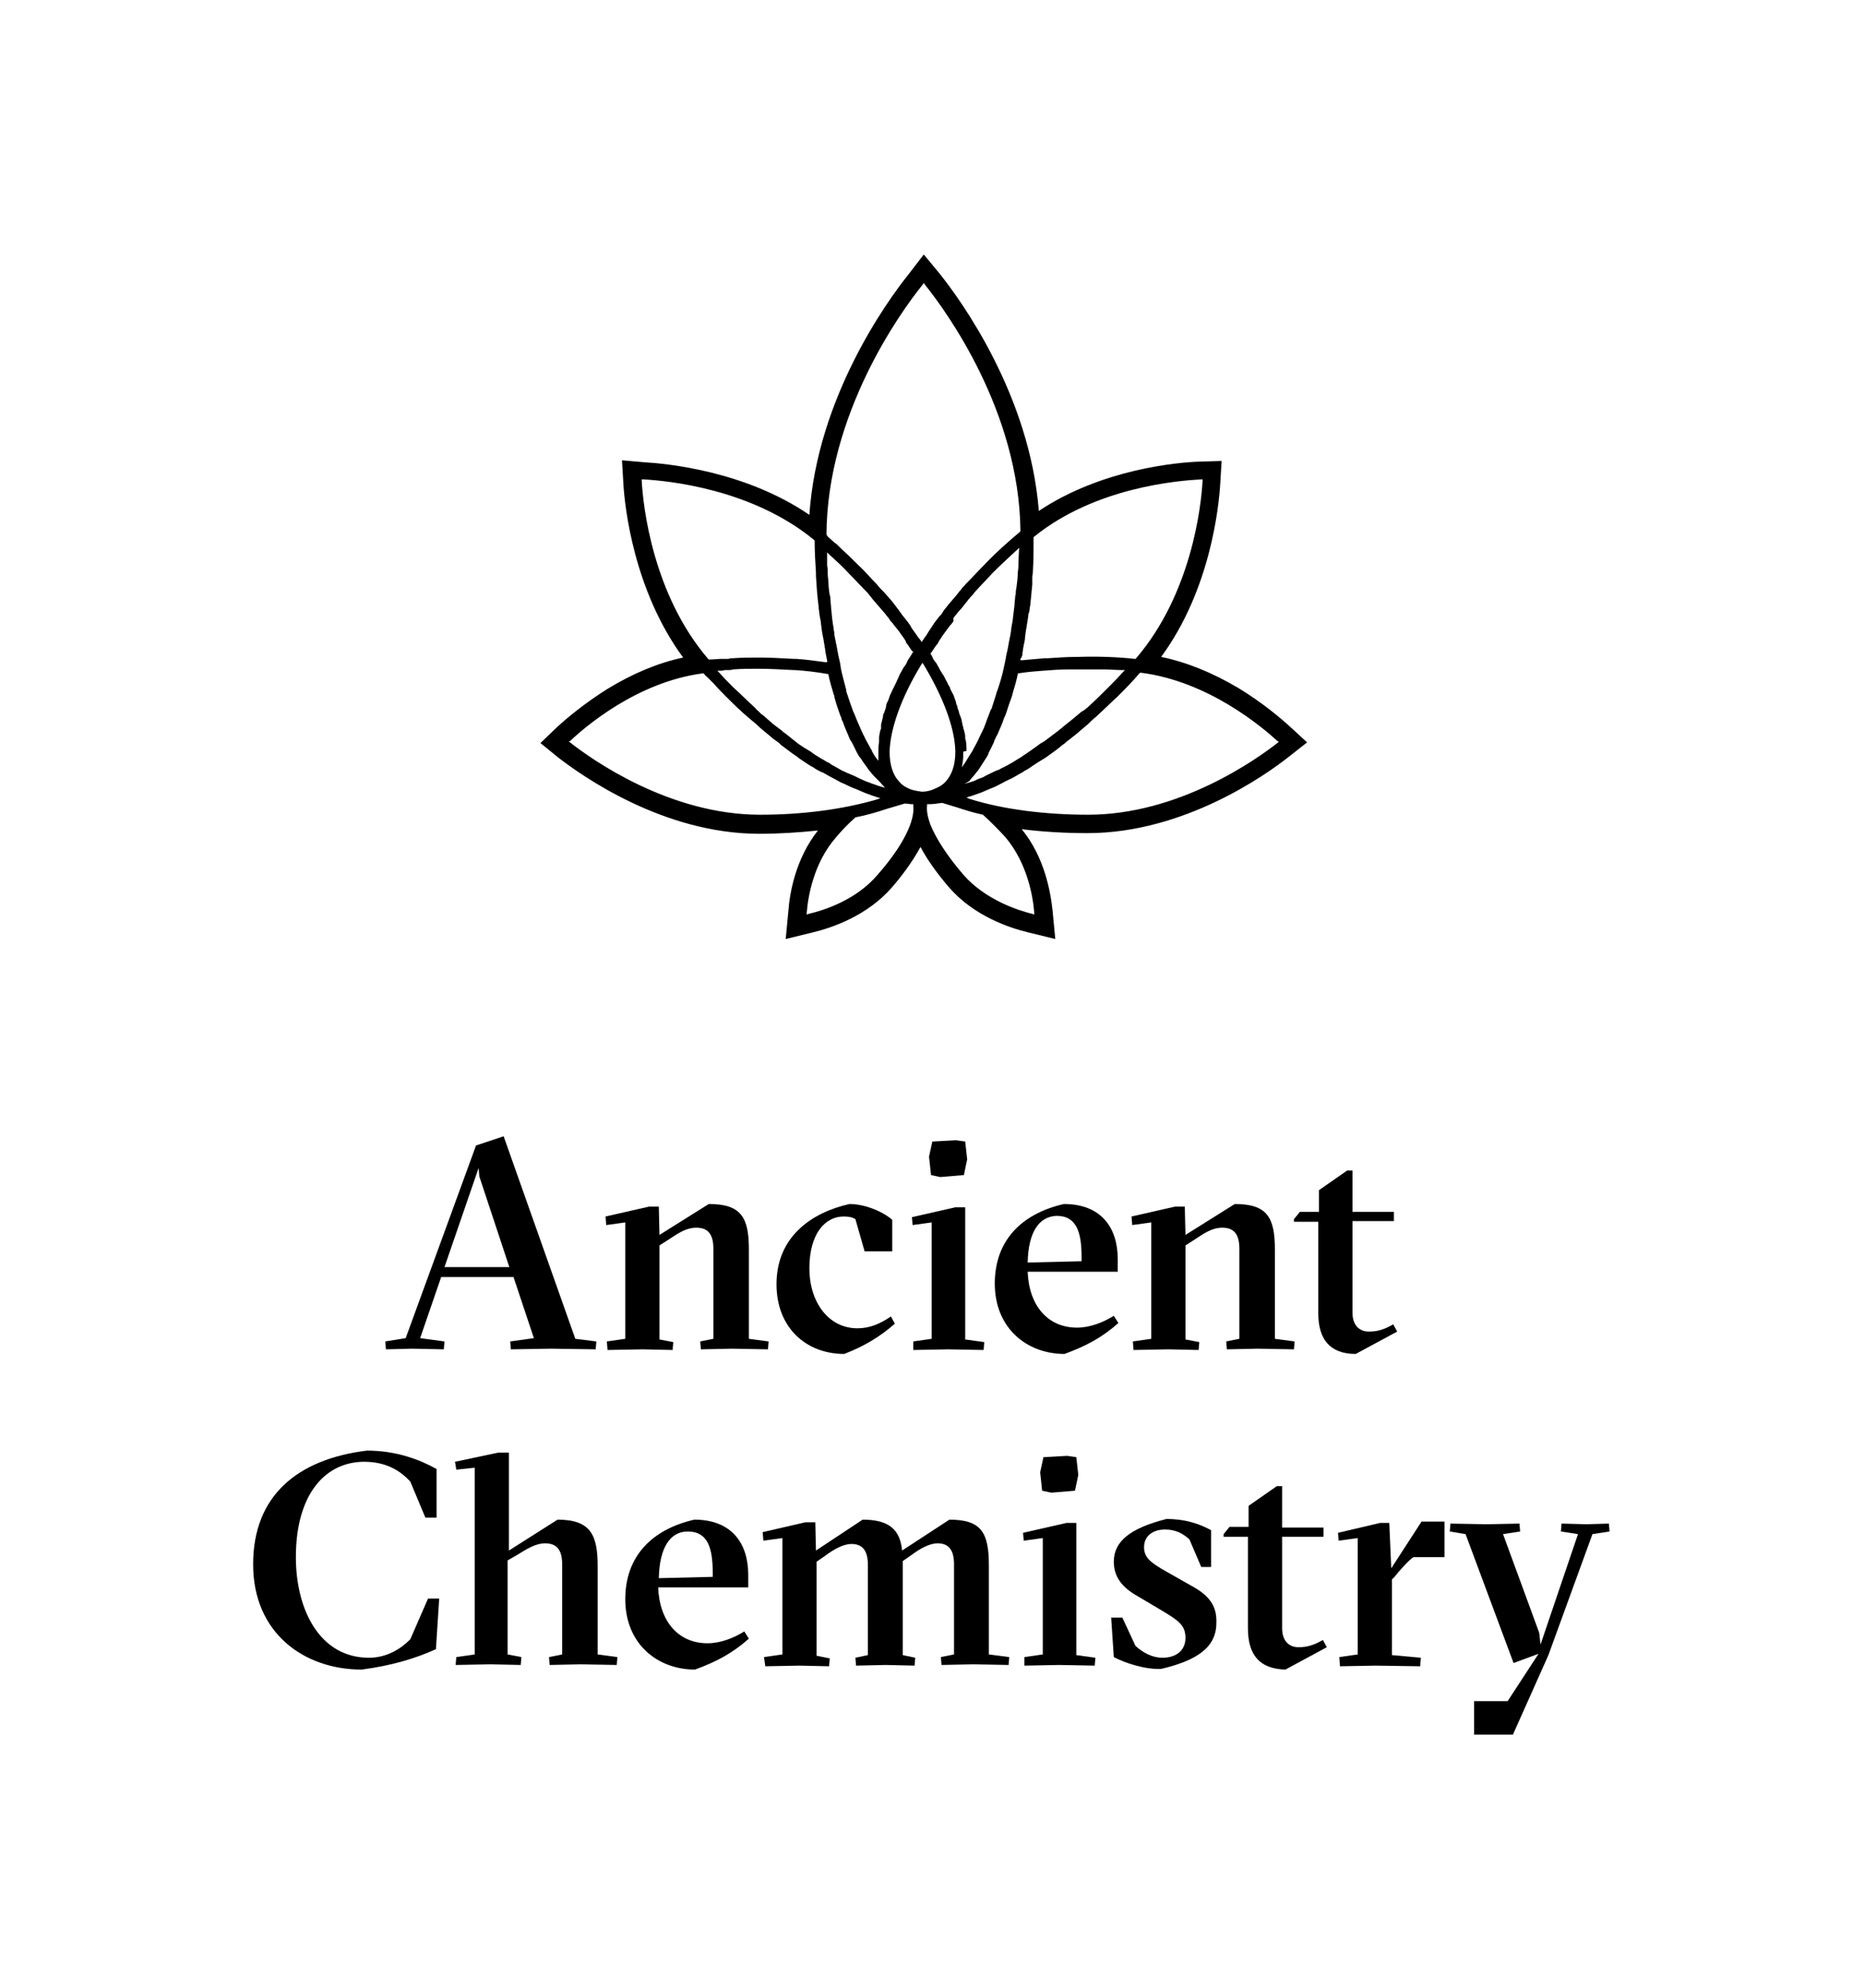 <?xml version="1.0" encoding="utf-8"?>
<!-- Generator: Adobe Illustrator 24.1.1, SVG Export Plug-In . SVG Version: 6.00 Build 0)  -->
<svg version="1.1" id="Laag_1" xmlns="http://www.w3.org/2000/svg" xmlns:xlink="http://www.w3.org/1999/xlink" x="0px" y="0px"
	 viewBox="0 0 283.5 302.3" style="enable-background:new 0 0 283.5 302.3;" xml:space="preserve">
<style type="text/css">
	.st0{fill:#FFFFFF;}
	.st1{fill:#004631;}
</style>
<path d="M77.5,192.8l-4.6-13.9l-0.1-1.3l-5.2,15.1H77.5z M58.6,204l3.1-0.5l10.7-29.3l4.2-1.4l10.9,30.8l3.2,0.4l-0.1,1.2l-6.8-0.1
	l-6.1,0.1l-0.1-1.2l3.6-0.5l-3.1-9.3h-11l-3.2,9.3l3.7,0.5l-0.1,1.2l-4.8-0.1l-4,0.1L58.6,204z"/>
<g>
	<path d="M92.3,204l2.8-0.4v-17.7l-2.9,0.4l-0.1-1.3l6.6-1.5l1.5,0l0.1,4.3l7.5-4.7c4.9,0,6.1,2,6.1,6.9v13.6l3,0.4l-0.1,1.2
		l-5.5-0.1l-4.7,0.1l-0.1-1.2l2-0.4v-13.7c0-2.3-0.9-3.2-2.6-3.2c-1.5,0-2.7,0.8-4.2,1.8l-1.4,0.9v14.3l2.1,0.4l-0.1,1.2l-4.6-0.1
		l-5.3,0.1L92.3,204z"/>
	<path d="M118.1,195.3c0-7.2,5.3-10.9,11.1-12.2c2.3,0,5,1.1,6.5,2.4v4.8h-4.2l-1.4-4.9c-0.5-0.3-1-0.4-1.8-0.4
		c-2.8,0-5.2,2.6-5.2,7.9c0,5.1,2.9,9.1,7.3,9.1c1.9,0,3.5-0.7,5.1-1.8l0.6,1.1c-2.3,2-4.6,3.4-7.7,4.6
		C122.6,205.9,118.1,201.9,118.1,195.3"/>
</g>
<path d="M141.6,178.7l-0.3-2.8l0.5-2.3l3.6-0.2l1.4,0.2l0.3,2.7l-0.5,2.4l-3.6,0.3L141.6,178.7z M138.9,204l2.8-0.4v-17.7l-2.9,0.4
	l-0.1-1.2l6.6-1.5l1.5,0v20.1l2.9,0.4l-0.1,1.2l-5.4-0.1l-5.3,0.1L138.9,204z"/>
<g>
	<path d="M156.3,192l8.2-0.2v-0.6c0-3.7-0.7-6.3-3.8-6.3C158,185,156.4,187.4,156.3,192 M170.1,201.2c-2.5,2.2-4.9,3.5-8.2,4.7
		c-5.7,0-10.6-3.9-10.6-10.7c0-6.5,4-10.6,10.5-12.1c5.6,0,8.2,3.5,8.2,8.4v1.9h-13.7c0.2,5.2,3.1,8.5,7.5,8.5c2,0,4-0.8,5.6-1.8
		L170.1,201.2z"/>
	<path d="M172.3,204l2.8-0.4v-17.7l-2.9,0.4l-0.1-1.3l6.6-1.5l1.5,0l0.1,4.3l7.5-4.7c4.9,0,6.1,2,6.1,6.9v13.6l3,0.4l-0.1,1.2
		l-5.5-0.1l-4.7,0.1l-0.1-1.2l2-0.4v-13.7c0-2.3-0.9-3.2-2.6-3.2c-1.5,0-2.7,0.8-4.2,1.8l-1.4,0.9v14.3l2.1,0.4l-0.1,1.2l-4.6-0.1
		l-5.3,0.1L172.3,204z"/>
	<path d="M200.5,199.7v-13.9h-3.7v-0.4l0.9-1.1h2.9V181l4.3-3h0.8v6.3h6.3v1.4h-6.3v13.9c0,1.9,1,2.9,2.5,2.9c1.3,0,2.3-0.3,3.7-1.1
		l0.6,1.1l-6.3,3.4C202.2,205.9,200.5,203.6,200.5,199.7"/>
	<path d="M38.5,237.9c0-10.5,6.8-16,17.3-17.3c4.5,0,8.1,1.4,10.6,2.8v7.4h-1.7l-2.3-5.5c-1.4-1.5-3.5-3-7-3
		c-5.9,0-10.4,4.9-10.4,14.5c0,8.1,3.7,15.3,11.1,15.3c2.7,0,4.8-1.3,6.3-2.8l2.7-6.2h1.7l-0.5,7.7c-3.1,1.4-6.7,2.5-11.3,3.1
		C46.3,253.9,38.5,248.4,38.5,237.9"/>
	<path d="M69.4,252l2.8-0.4v-28.4l-2.8,0.3l-0.2-1.2l6.6-1.4l1.6,0v14.9l7.4-4.7c5.1,0,6.1,2.4,6.1,7.1v13.4l3,0.4l-0.1,1.2
		l-5.5-0.1l-4.7,0.1l-0.1-1.2l2-0.4v-13.7c0-2.3-0.9-3.2-2.6-3.2c-1.4,0-2.7,0.8-4.3,1.8l-1.4,0.8v14.3l2.1,0.4l-0.1,1.2l-4.6-0.1
		l-5.3,0.1L69.4,252z"/>
	<path d="M100.2,240l8.2-0.2v-0.6c0-3.7-0.7-6.3-3.8-6.3C101.9,232.9,100.3,235.4,100.2,240 M113.9,249.2c-2.5,2.2-4.9,3.5-8.2,4.7
		c-5.7,0-10.6-3.9-10.6-10.7c0-6.5,4-10.6,10.5-12.1c5.6,0,8.2,3.5,8.2,8.4v1.9h-13.7c0.2,5.2,3.1,8.5,7.5,8.5c2,0,4-0.8,5.6-1.8
		L113.9,249.2z"/>
	<path d="M116.2,252l2.8-0.4v-17.7l-2.9,0.4L116,233l6.5-1.5l1.5,0l0.1,4.3l7.1-4.7c4,0,5.7,1.5,6,4.7l7.2-4.7c4.9,0,6,2,6,7v13.5
		l3.1,0.4l-0.1,1.2l-5.4-0.1l-4.8,0.1l-0.1-1.2l2-0.4v-13.7c0-2.3-0.9-3.2-2.5-3.2c-1.3,0-2.8,0.9-4,1.8l-1.3,0.9v14.3l1.9,0.4
		l-0.1,1.2l-4.4-0.1l-4.5,0.1l-0.1-1.2l1.9-0.4v-13.7c0-2.3-0.9-3.2-2.5-3.2c-1.3,0-2.8,0.9-4,1.8l-1.3,0.9v14.3l2,0.4l-0.1,1.2
		l-4.5-0.1l-5.2,0.1L116.2,252z"/>
</g>
<path d="M158.5,226.7l-0.3-2.8l0.5-2.3l3.6-0.2l1.4,0.2l0.3,2.7l-0.5,2.4l-3.6,0.3L158.5,226.7z M155.8,252l2.8-0.4v-17.7l-2.9,0.4
	l-0.1-1.2l6.6-1.5l1.5,0v20.1l2.9,0.4l-0.1,1.2l-5.4-0.1l-5.3,0.1L155.8,252z"/>
<g>
	<path d="M169.4,252l-0.4-6h1.7l2,4.3c1.1,1,2.5,1.8,4.1,1.8c2.3,0,3.5-1.3,3.5-3c0-1.9-1-2.6-3.3-4l-3.7-2.2
		c-2-1.1-3.9-2.6-3.9-5.4c0-3.1,2.5-5.1,8-6.5c3.2,0,5.3,0.9,6.8,1.7v5.6h-1.5l-1.8-4.2c-1-0.9-2.1-1.5-3.7-1.5
		c-1.9,0-3.2,1-3.2,2.7c0,1.6,1.1,2.4,3.4,3.7l3.7,2.1c2.8,1.5,4,3.1,3.9,5.7c0,3.7-2.9,5.7-8.4,7
		C174.1,253.9,171.1,252.9,169.4,252"/>
	<path d="M189.8,247.6v-13.9h-3.7v-0.4l0.9-1.1h2.9v-3.2l4.3-3h0.8v6.3h6.3v1.4H195v13.9c0,1.9,1,2.9,2.5,2.9c1.3,0,2.3-0.3,3.7-1.1
		l0.6,1.1l-6.3,3.4C191.5,253.8,189.8,251.6,189.8,247.6"/>
	<path d="M203.7,252l2.8-0.4v-17.7l-2.9,0.4l-0.1-1.2l6.4-1.5l1.4,0l0.3,6.9l4.6-7.1h3.5v5.4h-4.7c-0.5,0.2-2.3,2.2-2.9,3l-0.4,0.4
		v11.5l4.4,0.4l-0.1,1.3l-6.8-0.1l-5.4,0.1L203.7,252z"/>
</g>
<polygon points="224.2,258.7 229.3,258.7 234,251.5 230.2,252.9 222.9,233.3 220.5,232.9 220.6,231.7 226.1,231.8 231.1,231.7 
	231.2,232.9 228.6,233.3 234.1,248.3 234.3,250.1 240,233.3 237.4,232.9 237.5,231.7 241.3,231.8 244.7,231.7 244.8,232.9 
	242.2,233.3 235.5,251.7 230.1,263.8 224.2,263.8 "/>
<path d="M194.4,112.9c-3.3,2.6-15.1,11-28.9,11c-6.5,0-12.9-0.8-18-2.4l-0.5-0.2l0.5-0.2c0,0,0,0,0.1,0l0,0c0.6-0.2,1.1-0.4,1.7-0.6
	c0.5-0.2,0.9-0.4,1.4-0.6c0.6-0.2,1.1-0.5,1.7-0.8c0.5-0.3,1-0.5,1.4-0.7c0.6-0.3,1.2-0.7,1.8-1l0.1-0.1c0.4-0.2,0.9-0.5,1.3-0.8
	c0.6-0.4,1.2-0.8,1.9-1.2l0.3-0.2c0.4-0.3,0.7-0.5,1.1-0.8c0.6-0.4,1.1-0.9,1.7-1.3l0.2-0.2c0.1-0.1,0.3-0.2,0.4-0.3
	c0.3-0.2,0.6-0.5,0.9-0.7c0.7-0.6,1.4-1.2,2-1.7l0.1-0.1c0.1-0.1,0.3-0.3,0.4-0.4c0.2-0.2,0.5-0.4,0.7-0.6c1.1-1,2.2-2.1,3.2-3
	c1.1-1.1,2.3-2.3,3.4-3.6l0.1-0.1l0.1,0c10.3,1.3,18.5,8.3,20.8,10.4l0.2,0.1L194.4,112.9z M157.3,138.8l0,0.3l-0.2-0.1
	c-2.1-0.5-7.2-2.1-10.6-6c-2.4-2.8-4.1-5.4-5-7.6c-0.4-1.1-0.6-2.1-0.5-2.9l0-0.2l0.3,0c0.6,0,1.2-0.1,2-0.2l0,0l2.3,0.7
	c1.2,0.4,2.5,0.8,3.9,1.1l0,0l0,0c1.2,1.1,2.3,2.2,3.4,3.4C156.2,131.2,157.1,136.2,157.3,138.8 M140.2,120.4L140.2,120.4
	c-0.7-0.1-1.3-0.2-1.8-0.4c-0.7-0.3-1.2-0.6-1.6-1.1c-1-1-1.5-2.6-1.5-4.6c0.1-3.4,1.7-8.1,4.8-13.2l0.2-0.3l0.2,0.3
	c3,5,4.7,9.6,4.8,13.1l0,0l0,0v0.1c0,2-0.5,3.5-1.5,4.6c-0.4,0.4-0.8,0.7-1.3,0.9C141.7,120.2,141,120.4,140.2,120.4L140.2,120.4z
	 M133.5,133L133.5,133c-3.2,3.8-8,5.4-10.6,6l-0.2,0.1l0-0.3c0.2-2.6,1.1-7.6,4.4-11.4c0.9-1.1,1.9-2.1,3-3.1l0,0l0,0
	c1.6-0.3,3.3-0.8,4.8-1.3l2.7-0.8l0,0c0.4,0,0.8,0.1,1.1,0.1l0.2,0l0,0.2C139.2,124.9,137.2,128.8,133.5,133 M115.6,123.9
	c-13.8,0-25.6-8.4-28.9-11l-0.2-0.1l0.2-0.1c2.2-2.1,10.2-9,20.2-10.3l0.1,0l0.1,0.1c0.1,0.1,0.2,0.3,0.4,0.4l0.8,0.8
	c0.1,0.1,0.2,0.2,0.3,0.3c0.6,0.7,1.2,1.3,1.9,2c1,1,2.1,2.1,3.3,3.1c0.2,0.2,0.5,0.4,0.7,0.6c0.2,0.1,0.3,0.3,0.5,0.4l0.2,0.2
	c0.6,0.6,1.3,1.1,2,1.7c0.3,0.3,0.6,0.5,0.9,0.7c0.1,0.1,0.3,0.2,0.4,0.3l0.3,0.3c0.5,0.4,1.1,0.8,1.6,1.2c0.4,0.3,0.8,0.5,1.1,0.8
	l0.3,0.2c0.6,0.4,1.3,0.9,1.9,1.2c0.4,0.3,0.8,0.5,1.2,0.7l0.3,0.1c0.5,0.3,1.2,0.7,1.8,1c0.5,0.3,1.1,0.6,1.4,0.7
	c0.6,0.3,1.2,0.6,1.8,0.8c0.5,0.2,0.9,0.4,1.4,0.6c0.5,0.2,1.1,0.4,1.7,0.6l0.6,0.2l-0.6,0.2C128.1,123.1,122,123.9,115.6,123.9
	 M97.6,73.1l0-0.2l0.2,0c3.7,0.2,16.5,1.4,26,9.2l0.1,0.1v0.1c0,1.6,0.1,3.2,0.2,4.8c0,0.1,0,0.2,0,0.3l0,0.2
	c0.1,1.6,0.2,3.1,0.4,4.6c0,0.4,0.1,0.7,0.1,1c0,0.2,0.1,0.4,0.1,0.7l0.1,0.4c0.1,0.9,0.2,1.8,0.4,2.7c0.1,0.4,0.1,0.8,0.2,1.1
	l0,0.1c0,0.2,0.1,0.4,0.1,0.6l0.1,0.7c0.1,0.3,0.1,0.6,0.2,0.9l0,0.3l-0.3,0c-1.5-0.2-2.9-0.4-4.4-0.5l-0.2,0c-0.1,0-0.1,0-0.2,0
	c-1.8-0.1-3.6-0.2-5.1-0.2c-1.4,0-2.7,0-4.1,0.1c-0.2,0-0.5,0-0.7,0.1c-0.2,0-0.4,0-0.5,0l-0.5,0c-0.6,0-1.3,0.1-1.9,0.1l-0.1,0
	l-0.1-0.1C99.3,90.4,97.8,77,97.6,73.1 M134.6,119.8l-0.7-0.2c-0.4-0.1-0.8-0.3-1.2-0.4l-0.5-0.2c-0.3-0.1-0.6-0.2-1-0.4
	c-0.5-0.2-1-0.5-1.5-0.7l-0.7-0.3c-0.3-0.1-0.6-0.3-0.9-0.4c-0.5-0.3-1.1-0.6-1.6-0.9l-0.3-0.2c-0.1-0.1-0.3-0.2-0.4-0.2
	c-0.3-0.2-0.6-0.4-1-0.6c-0.5-0.3-1-0.6-1.5-1l-0.5-0.3c-0.2-0.1-0.3-0.2-0.5-0.3l0,0c-0.3-0.2-0.6-0.4-0.9-0.6
	c-0.5-0.4-1-0.8-1.5-1.2l-0.5-0.4c-0.2-0.1-0.3-0.2-0.5-0.4c-0.3-0.2-0.5-0.4-0.8-0.6c-0.7-0.5-1.3-1.1-2-1.7l-0.3-0.2
	c-0.1-0.1-0.3-0.3-0.4-0.4l-0.1-0.1c-0.2-0.1-0.3-0.3-0.5-0.5c-1.1-1-2.2-2.1-3.3-3.1c-0.7-0.7-1.4-1.4-2.1-2.2l-0.3-0.3l0.4,0
	c0.2,0,0.5,0,0.7-0.1c0.2,0,0.3,0,0.5,0c0.3,0,0.5,0,0.8-0.1c1.4-0.1,2.6-0.1,3.8-0.1c1.7,0,3.5,0.1,5.4,0.2l0.1,0c0,0,0.1,0,0.1,0
	c1.6,0.1,3.3,0.3,5,0.6l0.1,0l0,0.1c0.2,1,0.5,2,0.8,3c0,0.1,0.1,0.2,0.1,0.2c0,0.1,0,0.1,0,0.1l0,0.1c0.3,1.1,0.6,2,0.9,2.8
	c0.1,0.2,0.2,0.4,0.2,0.6l0.1,0.2c0,0.1,0.1,0.1,0.1,0.2c0.2,0.6,0.5,1.3,0.8,2c0.1,0.2,0.2,0.5,0.3,0.7l0.2,0.3
	c0.4,0.7,0.6,1.2,0.8,1.6c0.2,0.3,0.3,0.6,0.5,0.8l0.1,0.1c0.3,0.5,0.6,0.9,0.9,1.3c0.2,0.3,0.4,0.6,0.6,0.8c0.3,0.4,0.6,0.7,1,1.1
	l0.1,0.1c0.1,0.1,0.2,0.2,0.3,0.3L134.6,119.8z M134.6,108l-0.1,0.3c0,0.1-0.1,0.2-0.1,0.2l0,0c-0.1,0.2-0.1,0.3-0.1,0.5
	c-0.1,0.4-0.2,0.8-0.3,1.2l0,0.2c0,0.1,0,0.1,0,0.2l0,0.1c0,0.1,0,0.2-0.1,0.3c-0.1,0.5-0.2,0.9-0.2,1.3l0,0.2c0,0.1,0,0.2,0,0.3
	c-0.1,0.6-0.1,1.1-0.1,1.6c0,0.2,0,0.4,0,0.6l0,0.7l-0.4-0.5c-0.2-0.3-0.4-0.6-0.6-1l0-0.1c0,0,0-0.1-0.1-0.1l-0.1-0.2
	c-0.3-0.6-0.7-1.2-1-1.9l-0.1-0.2c-0.1-0.1-0.1-0.3-0.2-0.4c-0.4-0.9-0.8-1.8-1.1-2.6l-0.1-0.2c0-0.1,0-0.1-0.1-0.2
	c-0.3-0.8-0.6-1.7-0.9-2.6c-0.1-0.3-0.2-0.5-0.2-0.8c-0.3-1.2-0.6-2.2-0.8-3.2c0,0,0,0,0,0l-0.1-0.7c-0.1-0.6-0.3-1.2-0.4-1.9
	l-0.2-1.1c-0.1-0.3-0.1-0.6-0.2-0.9c0-0.2-0.1-0.4-0.1-0.6l0-0.2c0-0.2-0.1-0.4-0.1-0.6l0-0.1c-0.2-1-0.3-2.1-0.4-3.2
	c0-0.4-0.1-0.9-0.1-1.2c0-0.2,0-0.5-0.1-0.7l-0.1-0.6c-0.1-0.8-0.1-1.6-0.2-2.4c0-0.5,0-1-0.1-1.5c0-0.2,0-0.5,0-0.7
	c0-0.3,0-0.6,0-0.9l0-0.4l0.3,0.3c1.1,1,2.1,1.9,3,2.9c1,1,1.9,2,2.9,3c0.1,0.1,0.2,0.3,0.3,0.4l0.1,0.1c0.1,0.1,0.2,0.3,0.3,0.4
	l0,0c0.6,0.7,1.3,1.5,1.9,2.2c0.2,0.3,0.5,0.6,0.7,0.9l0.1,0.2c0.1,0.1,0.2,0.2,0.3,0.3l0.3,0.4c0.3,0.4,0.7,0.8,1,1.3
	c0.3,0.4,0.6,0.8,0.8,1.2l0,0.1c0.1,0.1,0.2,0.3,0.3,0.4c0.1,0.1,0.1,0.2,0.2,0.3l0.2,0.3c0.1,0.1,0.2,0.3,0.3,0.4L139,99l-0.1,0.1
	c-0.1,0.1-0.1,0.2-0.1,0.2l-0.1,0.1c0,0.1-0.1,0.1-0.1,0.2l-0.2,0.3c-0.2,0.3-0.4,0.6-0.5,0.9c-0.1,0.2-0.2,0.4-0.4,0.6l-0.4,0.7
	c-0.1,0.2-0.3,0.5-0.4,0.8c-0.1,0.3-0.3,0.6-0.4,0.9l-0.3,0.6c-0.1,0.2-0.2,0.4-0.3,0.6c-0.1,0.3-0.3,0.6-0.4,0.9l-0.1,0.3
	c0,0.1-0.1,0.2-0.1,0.3l-0.1,0.2c-0.1,0.1-0.1,0.3-0.2,0.4C134.8,107.4,134.7,107.8,134.6,108 M125.7,81.3
	c0.1-18.3,11.2-33.8,14.7-38.1l0.1-0.2l0.1,0.2c3.4,4.2,14.4,19.4,14.6,37.5v0.1l-0.1,0.1c-1.9,1.6-3.7,3.2-5.3,4.9
	c-1,1-1.9,2-2.9,3c-0.2,0.3-0.5,0.5-0.7,0.8c-0.1,0.2-0.3,0.3-0.4,0.5l-0.4,0.5c-0.4,0.5-0.8,0.9-1.2,1.4c-0.2,0.3-0.5,0.6-0.7,0.9
	c-0.1,0.2-0.2,0.3-0.3,0.5l-0.3,0.3c-0.4,0.5-0.8,1-1.1,1.5c-0.2,0.3-0.4,0.6-0.6,0.9l-0.3,0.5c-0.1,0.1-0.2,0.3-0.3,0.4l-0.4,0.6
	l0,0.1l-0.1-0.2l-0.3-0.4c-0.1-0.1-0.2-0.2-0.3-0.4l-0.5-0.7c-0.2-0.3-0.4-0.5-0.5-0.8c-0.4-0.6-0.9-1.2-1.3-1.7l-0.2-0.3
	c-0.1-0.1-0.2-0.2-0.2-0.3l-0.1-0.1c-0.2-0.3-0.4-0.5-0.6-0.8c-0.5-0.7-1.1-1.3-1.7-2l-0.1-0.1c-0.1-0.1-0.2-0.2-0.3-0.3l-0.2-0.2
	c-0.1-0.2-0.3-0.3-0.4-0.5c-1-1-1.9-2.1-2.9-3c-0.8-0.8-1.6-1.6-2.5-2.4c-0.1-0.1-0.2-0.2-0.3-0.3l-0.1-0.1
	c-0.1-0.1-0.2-0.2-0.3-0.3l-0.4-0.3c-0.3-0.3-0.7-0.6-1-0.9L125.7,81.3L125.7,81.3z M147.4,118.8c0.3-0.4,0.7-0.8,1-1.2
	c0.1-0.2,0.3-0.3,0.4-0.5l0.2-0.3c0.3-0.5,0.6-0.9,0.9-1.4c0.2-0.3,0.4-0.6,0.5-1c0.3-0.5,0.5-1,0.8-1.6l0-0.1
	c0.2-0.4,0.3-0.7,0.5-1c0.2-0.5,0.5-1.1,0.8-1.9c0-0.1,0.1-0.2,0.1-0.3l0,0c0.1-0.3,0.2-0.5,0.3-0.7c0.3-0.8,0.5-1.6,0.9-2.6
	c0-0.1,0.1-0.2,0.1-0.3c0-0.1,0.1-0.2,0.1-0.4c0.3-1,0.6-2,0.8-3l0-0.1l0.1,0c1.2-0.2,2.4-0.3,3.7-0.4l0.1,0
	c1.2-0.1,2.5-0.2,3.9-0.2c0.1,0,0.2,0,0.3,0l0.3,0c1.2,0,2.4,0,3.8,0l0.3,0c0.2,0,0.4,0,0.6,0c0.9,0,1.9,0.1,2.8,0.1l0.4,0l-0.3,0.3
	c-0.8,0.9-1.5,1.6-2.2,2.3c-1,1-2,2-3.1,3c-0.2,0.2-0.4,0.3-0.6,0.5l-0.2,0.1c-0.1,0.1-0.2,0.1-0.3,0.2l0,0
	c-0.6,0.5-1.4,1.2-2.2,1.8c-0.2,0.2-0.4,0.3-0.6,0.5l-0.1,0.1c-0.1,0.1-0.3,0.2-0.4,0.3l-0.1,0.1c-0.7,0.5-1.3,1-2,1.5
	c-0.2,0.2-0.5,0.3-0.8,0.5l-0.4,0.3c-0.7,0.5-1.4,1-2,1.4c-0.2,0.1-0.4,0.3-0.6,0.4l-0.5,0.3c-0.6,0.4-1.3,0.8-2.1,1.2
	c-0.3,0.1-0.5,0.3-0.8,0.4l-0.3,0.1c-0.8,0.4-1.5,0.7-2,1c-0.3,0.1-0.5,0.2-0.8,0.3l-0.2,0.1c-0.4,0.2-0.7,0.3-1.1,0.4l-0.7,0.2
	L147.4,118.8z M147,114.2c0-0.5,0-1-0.1-1.5c0-0.1,0-0.2-0.1-0.3l0,0c0-0.1,0-0.1,0-0.2l0-0.2c0-0.3-0.1-0.6-0.2-1
	c0-0.1-0.1-0.2-0.1-0.3l0-0.1c0-0.1,0-0.2-0.1-0.2l0-0.2c-0.1-0.3-0.1-0.6-0.2-0.9c-0.1-0.2-0.1-0.4-0.2-0.5c0-0.1-0.1-0.2-0.1-0.3
	l-0.1-0.4c-0.1-0.2-0.2-0.5-0.2-0.7c-0.1-0.2-0.2-0.4-0.2-0.6l-0.2-0.6c-0.1-0.3-0.2-0.6-0.4-0.9c-0.1-0.2-0.2-0.4-0.3-0.6l0-0.1
	c0-0.1-0.1-0.1-0.1-0.2l-0.2-0.3c-0.1-0.3-0.3-0.6-0.4-0.8c-0.1-0.2-0.2-0.4-0.3-0.6l-0.1-0.1c0-0.1-0.1-0.1-0.1-0.2l-0.2-0.3
	c-0.2-0.3-0.3-0.6-0.5-0.9c-0.1-0.2-0.2-0.4-0.4-0.6l-0.2-0.3c-0.1-0.1-0.1-0.2-0.2-0.4c0-0.1-0.1-0.1-0.1-0.2
	c0-0.1-0.1-0.1-0.1-0.2l-0.1-0.1l0.1-0.1c0.2-0.3,0.4-0.6,0.6-0.9l0.3-0.4c0.1-0.1,0.2-0.2,0.2-0.3l0.1-0.2c0.2-0.3,0.4-0.6,0.6-0.9
	c0.3-0.4,0.5-0.7,0.8-1.1l0.1-0.1c0.1-0.2,0.2-0.3,0.4-0.5c0.1-0.1,0.2-0.3,0.3-0.4L145,94c0.2-0.3,0.5-0.6,0.7-0.9
	c0.4-0.4,0.8-0.9,1.1-1.3l0.4-0.5c0.1-0.2,0.3-0.3,0.4-0.5l0.1-0.1c0.2-0.2,0.4-0.4,0.5-0.6c0.9-1,1.9-2,2.8-3
	c1.1-1.1,2.3-2.2,3.7-3.5l0.3-0.3l-0.1,2.1c0,0.5,0,1.1-0.1,1.6c0,0.8-0.1,1.5-0.2,2.3l-0.1,0.6c0,0.3,0,0.5-0.1,0.8
	c0,0.4-0.1,0.9-0.1,1.3c-0.1,0.8-0.2,1.6-0.3,2.5l-0.1,0.5c0,0.2-0.1,0.4-0.1,0.6l0,0.2c-0.1,0.4-0.1,0.8-0.2,1.1
	c-0.2,0.9-0.3,1.8-0.5,2.5l-0.1,0.5c0,0.2-0.1,0.4-0.1,0.6c-0.1,0.3-0.1,0.6-0.2,0.9c-0.2,1-0.5,2.1-0.9,3.3
	c-0.1,0.2-0.1,0.4-0.2,0.5l-0.1,0.4c-0.2,0.7-0.5,1.5-0.7,2.2l-0.1,0.1c-0.1,0.3-0.2,0.5-0.3,0.8c-0.3,0.7-0.5,1.4-0.8,2.1l-0.2,0.4
	c0,0.1-0.1,0.2-0.1,0.2c-0.4,0.9-0.8,1.7-1.2,2.4c0,0.1-0.1,0.1-0.1,0.2l-0.1,0.2c-0.4,0.6-0.7,1.1-1,1.6c-0.1,0.1-0.1,0.2-0.2,0.3
	l-0.4,0.6l0.1-0.7c0.1-0.5,0.1-1,0.1-1.5l0,0l0-0.2L147,114.2z M155.5,99.6l0-0.2c0-0.2,0.1-0.5,0.1-0.7c0-0.2,0.1-0.4,0.1-0.6
	c0.1-0.4,0.2-0.8,0.2-1.2c0.1-0.9,0.3-1.9,0.4-2.6l0.1-0.7c0-0.1,0-0.3,0.1-0.4c0.1-0.4,0.1-0.8,0.2-1.2c0.1-1,0.2-2.1,0.3-3.1
	l0-0.3c0-0.1,0-0.2,0-0.4l0-0.4c0-0.3,0.1-0.6,0.1-1c0.1-1.7,0.1-3.3,0.1-5v-0.1l0.1-0.1c9.3-7.5,21.8-8.5,25.4-8.7l0.2,0l0,0.2
	c-0.2,3.9-1.7,17.2-10.1,27l-0.1,0.1l-0.1,0c-2.7-0.3-5.7-0.4-8.7-0.3l-0.2,0c-1.4,0-2.8,0.1-4.3,0.2l-0.5,0
	c-1.1,0.1-2.2,0.2-3.4,0.3l-0.3,0l0-0.2C155.4,100,155.4,99.8,155.5,99.6 M196.3,110.6c-1.3-1.2-4.2-3.7-8-6
	c-3.9-2.3-7.8-3.9-11.7-4.7c7.5-10.2,8.8-22.9,9-26.5l0.2-3.3l-3.3,0.1c-3.3,0.1-14.9,1.1-24.5,7.5c-1.4-17.7-11.9-32.1-15.1-36.1
	l-2.4-2.9l-2.3,3c-3.3,4.1-13.9,18.8-15.1,36.6c-9.8-6.7-21.7-7.8-25.1-8L94.6,70l0.2,3.4c0.2,3.7,1.6,16.4,9.1,26.6
	c-3.8,0.8-7.6,2.4-11.4,4.7c-3.7,2.3-6.5,4.7-7.8,5.9l-2.5,2.4l2.7,2.2c3.5,2.7,15.9,11.6,30.6,11.6c3,0,6-0.2,8.9-0.5
	c-3.4,4.3-4.3,9.5-4.5,12.3l-0.4,4.2l4.1-1c2.9-0.7,8.3-2.5,12.1-6.9c1.3-1.5,3-3.7,4.3-6.1c1,1.9,2.5,4,4.3,6.1
	c3.8,4.4,9.2,6.2,12.1,6.9l4.1,1l-0.4-4.2c-0.3-2.9-1.2-8.2-4.7-12.5c3.2,0.4,6.6,0.6,10,0.6c14.7,0,27.2-8.9,30.6-11.6l2.8-2.2
	L196.3,110.6z"/>
</svg>
